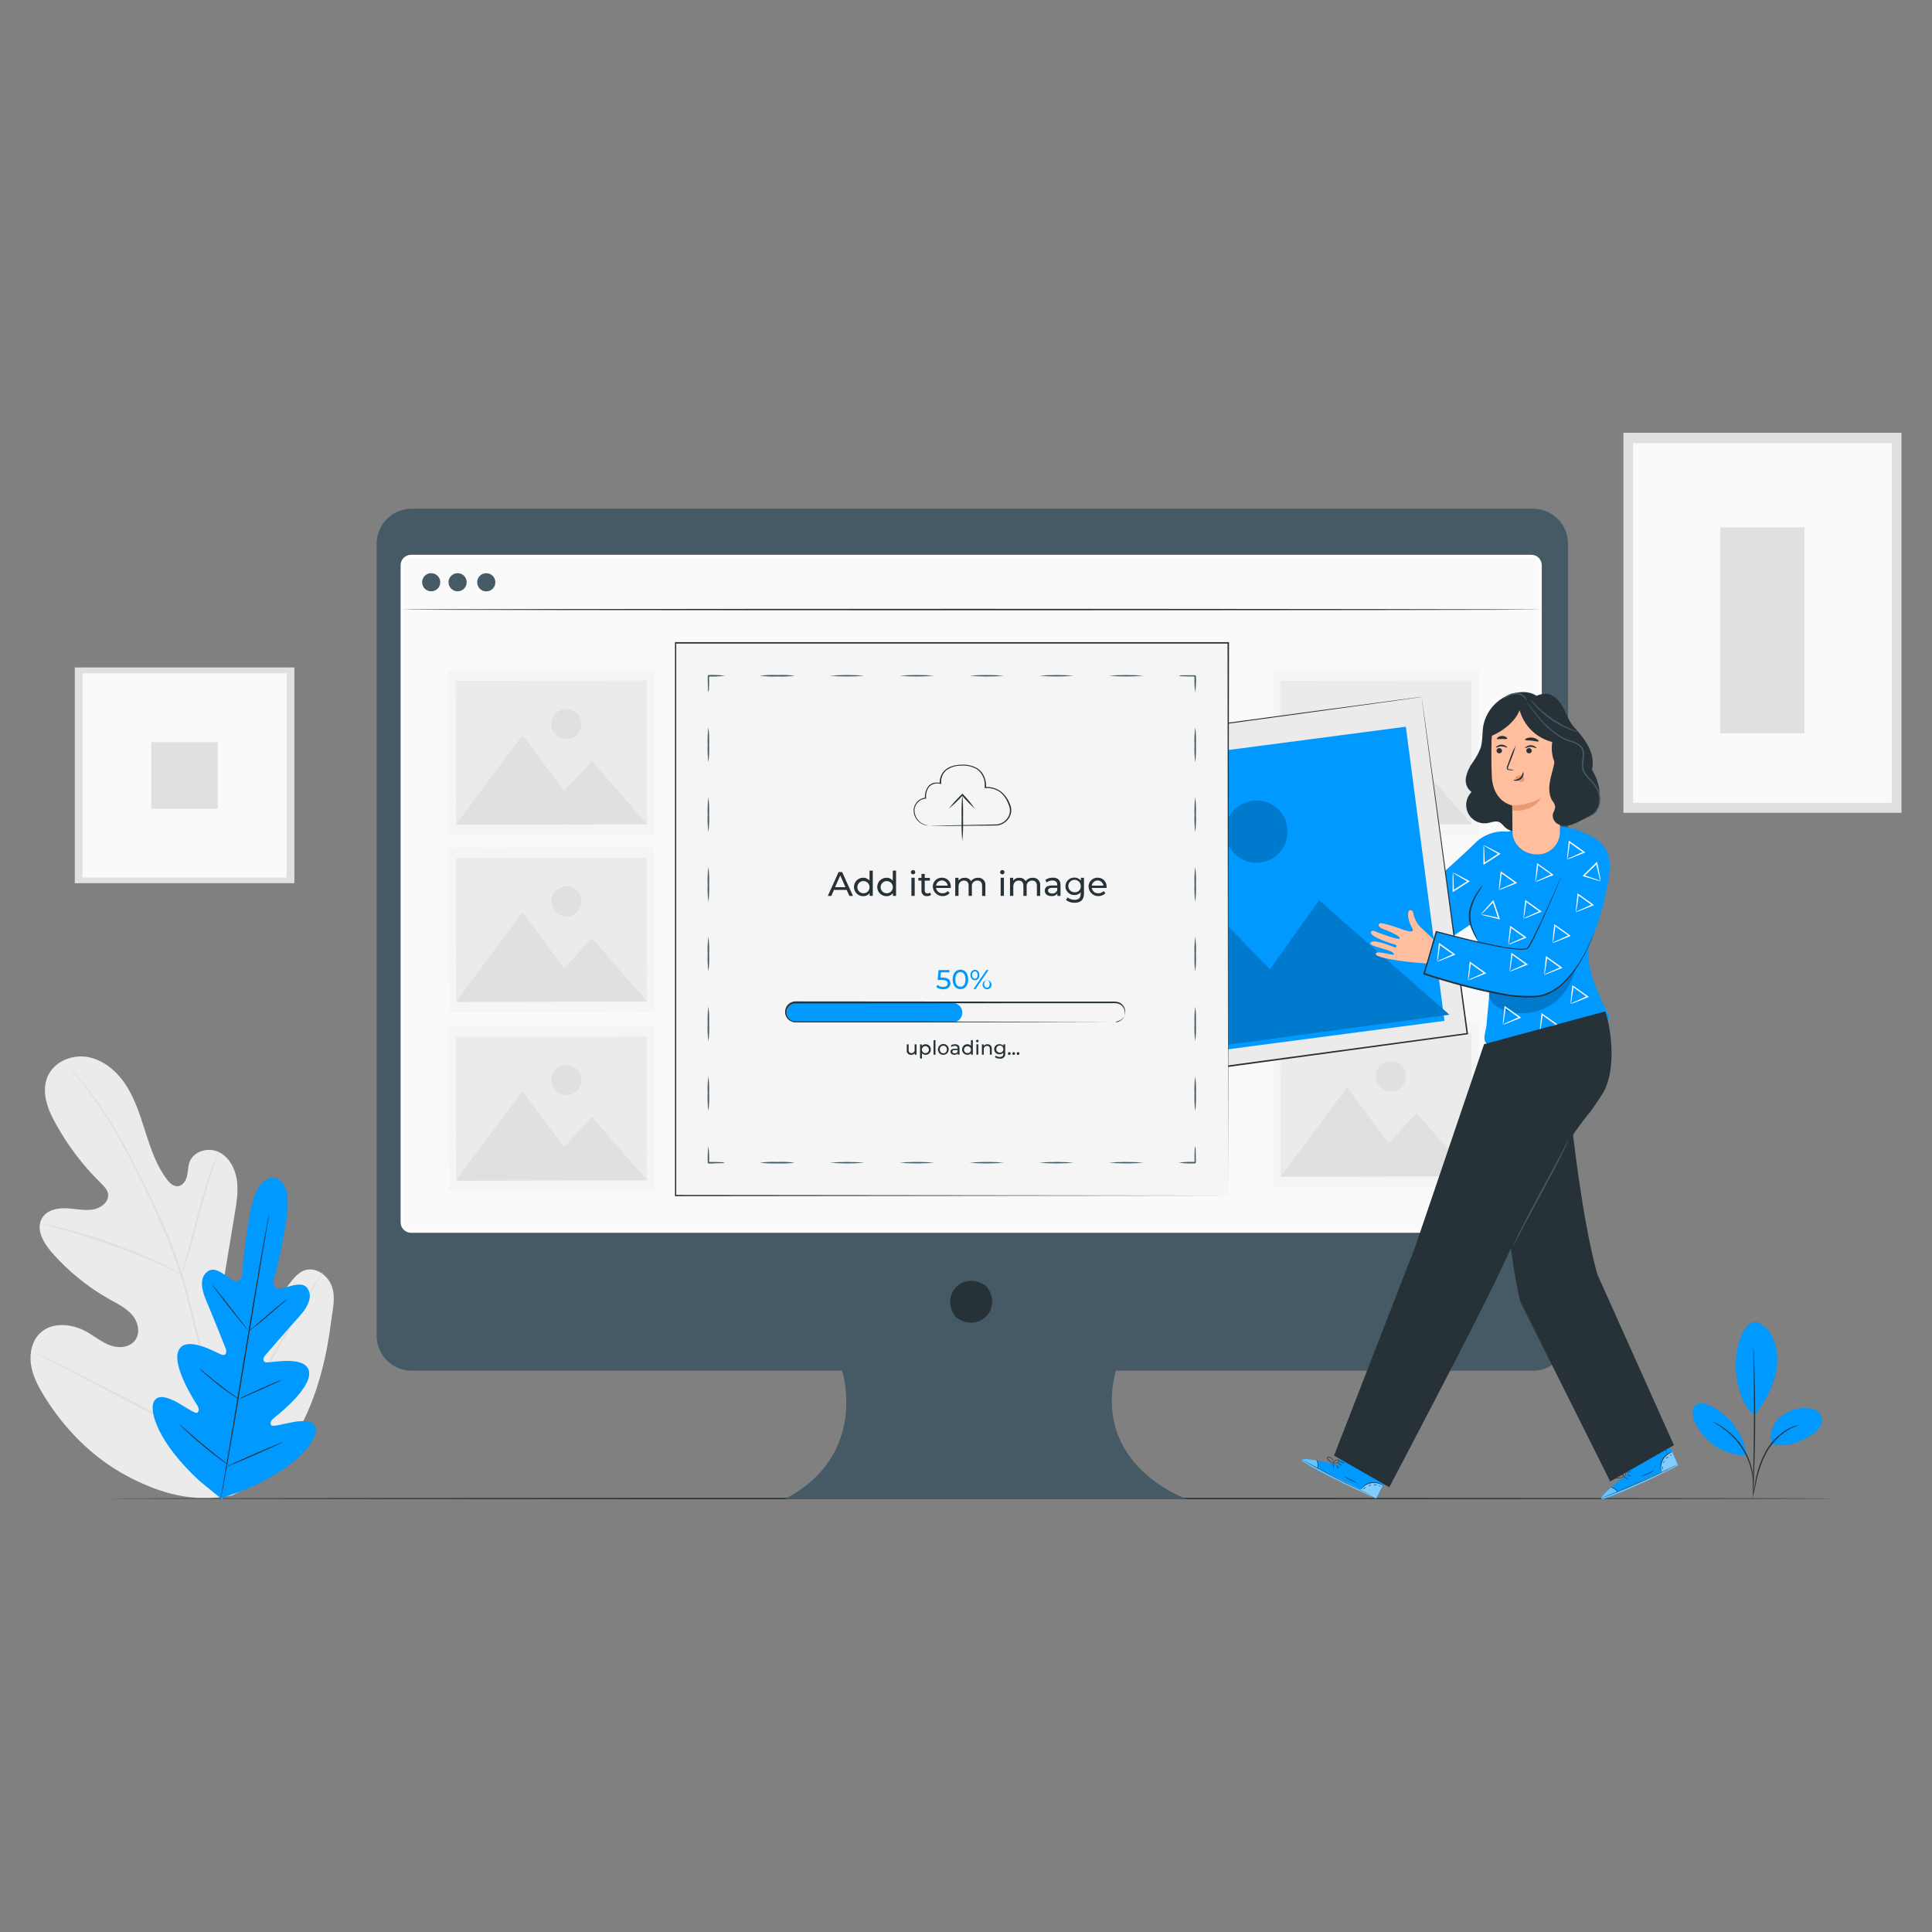 <?xml version="1.0" encoding="UTF-8"?>
<svg id="Layer_2" data-name="Layer 2" xmlns="http://www.w3.org/2000/svg" viewBox="0 0 1000 1000">
  <rect x="0" y="0" width="1000" height="1000" fill="#808080" stroke="none"/>
  <defs>
    <style>
      .cls-1 {
        fill: #000;
      }

      .cls-1, .cls-2, .cls-3, .cls-4, .cls-5, .cls-6, .cls-7, .cls-8, .cls-9, .cls-10, .cls-11 {
        stroke-width: 0px;
      }

      .cls-2 {
        fill: #e0e0e0;
      }

      .cls-12 {
        opacity: .5;
      }

      .cls-13 {
        opacity: .2;
      }

      .cls-3 {
        fill: #eb996e;
      }

      .cls-4 {
        fill: #455a64;
      }

      .cls-5 {
        fill: #f5f5f5;
      }

      .cls-6 {
        fill: #09f;
      }

      .cls-7 {
        fill: #ffbe9d;
      }

      .cls-8 {
        fill: #ebebeb;
      }

      .cls-9 {
        fill: #263238;
      }

      .cls-10 {
        fill: #fafafa;
      }

      .cls-11 {
        fill: #fff;
      }

      .cls-14 {
        opacity: .4;
      }
    </style>
  </defs>
  <g id="freepik--background-complete--inject-85">
    <rect class="cls-2" x="840.27" y="224" width="143.93" height="196.7"/>
    <rect class="cls-10" x="845.28" y="229.38" width="133.85" height="186.16"/>
    <rect class="cls-2" x="890.37" y="272.96" width="43.66" height="106.64"/>
    <path class="cls-8" d="M120.02,774.08c33.8-16.41,46.98-54.75,51.41-90.37.75-5.95,2.38-12.09.4-17.73-1.98-5.64-8-10.23-13.7-8.61-4.72,1.36-7.44,6.17-10.57,10.04-4.19,5.11-9.73,8.94-15.99,11.05-4.07,1.35-8.94,1.81-12.32-.83-4.66-3.63-4.13-10.79-3.17-16.67,1.83-10.94,3.64-21.89,5.45-32.86.98-5.88,1.95-11.89,1-17.76-.95-5.87-4.16-11.72-9.51-14.17-5.35-2.45-12.78-.33-14.89,5.24-.88,2.32-.77,4.89-1.33,7.3-.56,2.41-2.11,4.93-4.55,5.25s-4.55-1.72-6.02-3.73c-5.14-6.91-8.03-15.22-10.67-23.44-2.64-8.22-5.15-16.63-9.63-23.98-4.48-7.36-11.29-13.64-19.64-15.53-8.35-1.89-18.16,1.89-21.62,9.88-3.46,7.99,0,17.21,4.3,24.7,6.2,11.21,14,21.46,23.15,30.42,1.65,1.62,3.43,3.36,3.79,5.65.66,4.13-3.69,7.43-7.76,8.1-4.62.76-9.31-.44-13.99-.63-4.68-.19-10.04,1.03-12.39,5.09-3.37,5.64.66,12.74,4.95,17.66,8.6,9.85,18.83,18.15,30.25,24.53,4.07,2.27,8.41,4.39,11.48,7.99,3.07,3.6,4.3,9.22,1.51,13.02-2.8,3.8-8.39,4.3-12.8,2.71-4.4-1.59-8.08-4.66-12.14-6.99-7.6-4.3-18.13-5.44-24.39.72-4.13,4.06-5.45,10.41-4.6,16.17.85,5.75,3.6,11.02,6.61,15.97,10.54,17.21,25.19,32.15,42.92,41.6s34.83,14.01,54.51,10.17"/>
    <path class="cls-2" d="M115.23,775.96c.96-14.24,1.59-6.86-.82-25.56-2.81-20.25-6.78-40.31-11.91-60.1l-3.92-15.61c-1.25-5.03-2.6-10.18-4.12-15.08-3.03-9.38-6.58-18.58-10.63-27.56-3.8-8.61-7.72-16.63-11.48-24.1-3.76-7.47-7.36-14.33-10.89-20.48-5.58-9.72-11.92-18.99-18.96-27.71-2.48-3.1-4.49-5.42-5.87-6.99l-1.59-1.76c-.17-.21-.36-.4-.56-.57.14.23.29.45.47.65l1.43,1.84c1.32,1.61,3.27,3.99,5.74,7.1,6.9,8.8,13.13,18.11,18.65,27.84,3.51,6.15,7.07,13.05,10.77,20.53,3.7,7.47,7.57,15.52,11.33,24.1,4.01,8.96,7.52,18.13,10.51,27.47,1.56,4.86,2.87,9.88,4.13,15.02s2.6,10.33,3.92,15.59c5.11,19.75,9.1,39.76,11.96,59.96,2.45,18.65,1.91,11.19,1.05,25.39"/>
    <path class="cls-2" d="M94.13,659.52c.41-.77.73-1.58.98-2.41.56-1.58,1.31-3.89,2.19-6.76,1.76-5.74,3.93-13.71,6.28-22.53,2.35-8.82,4.63-16.77,6.47-22.45.92-2.87,1.69-5.15,2.24-6.73.33-.8.58-1.64.73-2.5-.47.74-.85,1.53-1.13,2.35-.67,1.53-1.55,3.79-2.55,6.61-2.05,5.64-4.45,13.58-6.81,22.42l-5.97,22.61c-.75,2.71-1.43,5.01-1.86,6.84-.28.82-.47,1.67-.56,2.54Z"/>
    <path class="cls-2" d="M20.72,633.35c.96.37,1.95.66,2.95.85,1.91.47,4.69,1.16,8.09,2.11,6.81,1.85,16.12,4.73,26.26,8.38,10.14,3.64,19.18,7.34,25.63,10.21,3.24,1.43,5.84,2.61,7.63,3.44.91.49,1.88.89,2.87,1.19-.84-.6-1.73-1.13-2.65-1.58-1.74-.95-4.3-2.27-7.5-3.77-6.38-3.06-15.41-6.89-25.58-10.54-8.67-3.15-17.5-5.85-26.45-8.09-3.43-.86-6.24-1.43-8.19-1.78-1.01-.24-2.04-.38-3.07-.42Z"/>
    <path class="cls-2" d="M113.7,748.86s.27-.27.67-.85,1.03-1.52,1.72-2.52c1.43-2.21,3.57-5.47,6.08-9.51,5.03-8.08,11.63-19.47,18.73-32.13,7.1-12.67,13.6-24.11,18.46-32.29l5.74-9.67,1.56-2.65c.34-.6.52-.93.47-.96-.25.25-.48.54-.66.85-.47.69-1.03,1.52-1.74,2.52-1.43,2.21-3.56,5.45-6.07,9.5-5.03,8.09-11.63,19.48-18.75,32.16-7.11,12.68-13.58,24.1-18.45,32.27l-5.74,9.67-1.56,2.65c-.2.3-.37.62-.49.96Z"/>
    <path class="cls-2" d="M18.32,700.45c.28.23.6.43.93.57l2.75,1.43,10.21,5.21c8.61,4.39,20.46,10.6,33.54,17.47,13.08,6.87,24.97,13,33.69,17.21,4.3,2.11,7.9,3.77,10.37,4.88l2.87,1.26c.32.16.67.29,1.02.37,0,0-.3-.23-.93-.57l-2.75-1.43-10.21-5.19c-8.61-4.4-20.46-10.61-33.54-17.49-13.08-6.87-24.99-12.92-33.71-17.23-4.3-2.11-7.89-3.79-10.37-4.89l-2.87-1.25c-.32-.16-.65-.28-1-.36Z"/>
    <rect class="cls-2" x="38.71" y="345.47" width="113.66" height="111.67"/>
    <rect class="cls-10" x="42.67" y="348.52" width="105.69" height="105.69"/>
    <rect class="cls-2" x="78.27" y="384.14" width="34.48" height="34.48"/>
  </g>
  <g id="freepik--Floor--inject-85">
    <path class="cls-9" d="M950.35,775.63c0,.2-200.18.37-447.04.37s-447.07-.2-447.07-.37,200.13-.37,447.07-.37,447.04.16,447.04.37Z"/>
  </g>
  <g id="freepik--Device--inject-85">
    <path class="cls-4" d="M793.49,263.3H213.09c-10.01,0-18.12,8.11-18.12,18.12h0v409.93c0,10.01,8.11,18.12,18.12,18.12h222.78s14.17,43.82-29.75,66.49h208.28s-49.59-17-36.84-66.49h215.93c10.01,0,18.12-8.11,18.12-18.12h0v-409.93c0-10.01-8.11-18.12-18.12-18.12h0Z"/>
    <path class="cls-9" d="M511.04,666.37c7.9,11.27-4.46,23.64-15.78,15.78-.38-.26-.7-.59-.96-.96-7.88-11.29,4.46-23.63,15.78-15.78.37.27.7.59.96.96Z"/>
    <rect class="cls-10" x="208.07" y="287.88" width="589.22" height="349.5" rx="4.69" ry="4.69"/>
    <path class="cls-11" d="M792.6,638.09H212.78c-2.99,0-5.41-2.42-5.42-5.41v-340.12c0-2.99,2.43-5.41,5.42-5.41h579.83c2.99,0,5.41,2.42,5.41,5.41h0v340.12c0,2.99-2.42,5.41-5.41,5.41h0ZM212.78,288.59c-2.2,0-3.98,1.78-3.99,3.97v340.12c0,2.2,1.79,3.97,3.99,3.97h579.83c2.19,0,3.97-1.78,3.97-3.97h0v-340.12c0-2.19-1.78-3.97-3.97-3.97H212.78Z"/>
    <path class="cls-4" d="M256.4,301.37c.02,2.6-2.08,4.72-4.68,4.73-2.6.02-4.72-2.08-4.73-4.68-.02-2.6,2.08-4.72,4.68-4.73,0,0,.02,0,.03,0,2.59,0,4.69,2.09,4.7,4.68Z"/>
    <path class="cls-4" d="M227.88,301.37c0,2.6-2.11,4.7-4.7,4.7s-4.7-2.11-4.7-4.7,2.11-4.7,4.7-4.7h0c2.6,0,4.7,2.11,4.7,4.7Z"/>
    <path class="cls-4" d="M241.56,301.37c0,2.6-2.11,4.7-4.7,4.7s-4.7-2.11-4.7-4.7,2.11-4.7,4.7-4.7h0c2.6,0,4.7,2.11,4.7,4.7Z"/>
    <path class="cls-9" d="M797.72,315.5c0,.2-132.11.37-295.02.37s-295.05-.17-295.05-.37,132.07-.37,295.05-.37,295.02.22,295.02.37Z"/>
    <rect class="cls-5" x="659.03" y="346.93" width="106.45" height="85.11" transform="translate(-.75 1.37) rotate(-.11)"/>
    <rect class="cls-8" x="662.7" y="352.3" width="98.98" height="74.39" transform="translate(-.75 1.37) rotate(-.11)"/>
    <polygon class="cls-2" points="662.76 426.83 697.24 380.53 718.72 409.43 733.2 393.92 761.73 426.66 662.76 426.83"/>
    <path class="cls-2" d="M727.74,374.82c-.02,4.31-3.52,7.79-7.83,7.77-4.31-.02-7.79-3.52-7.77-7.83.02-4.28,3.48-7.75,7.76-7.77,4.31-.02,7.82,3.45,7.85,7.76,0,.02,0,.05,0,.07Z"/>
    <rect class="cls-5" x="659.05" y="529.15" width="106.45" height="85.11" transform="translate(-1.1 1.37) rotate(-.11)"/>
    <rect class="cls-8" x="662.72" y="534.51" width="98.98" height="74.39" transform="translate(-1.1 1.37) rotate(-.11)"/>
    <polygon class="cls-2" points="662.76 609.05 697.24 562.74 718.72 591.63 733.2 576.14 761.73 608.86 662.76 609.05"/>
    <path class="cls-2" d="M727.74,557.02c.02,4.31-3.47,7.82-7.77,7.83-4.31.02-7.82-3.47-7.83-7.77-.02-4.31,3.47-7.82,7.77-7.83,0,0,.02,0,.03,0,4.3,0,7.8,3.47,7.8,7.77h0Z"/>
    <rect class="cls-5" x="232.26" y="346.96" width="106.45" height="85.11" transform="translate(-.75 .55) rotate(-.11)"/>
    <rect class="cls-8" x="235.93" y="352.33" width="98.98" height="74.39" transform="translate(-.75 .55) rotate(-.11)"/>
    <polygon class="cls-2" points="235.97 426.83 270.45 380.53 291.93 409.43 306.42 393.92 334.95 426.66 235.97 426.83"/>
    <path class="cls-2" d="M300.95,374.82c-.02,4.3-3.53,7.77-7.83,7.75-4.3-.02-7.77-3.53-7.75-7.83.02-4.28,3.5-7.74,7.77-7.75,4.3,0,7.8,3.47,7.8,7.77,0,.02,0,.04,0,.06Z"/>
    <rect class="cls-5" x="232.28" y="438.69" width="106.45" height="85.11" transform="translate(-.92 .55) rotate(-.11)"/>
    <rect class="cls-8" x="235.95" y="444.05" width="98.98" height="74.39" transform="translate(-.92 .55) rotate(-.11)"/>
    <polygon class="cls-2" points="235.97 518.56 270.45 472.24 291.93 501.15 306.42 485.66 334.95 518.38 235.97 518.56"/>
    <path class="cls-2" d="M300.95,466.53c.02,4.3-3.44,7.81-7.75,7.83-4.3.02-7.81-3.44-7.83-7.75-.02-4.3,3.44-7.81,7.75-7.83,0,0,.02,0,.03,0,4.29,0,7.78,3.46,7.8,7.75Z"/>
    <rect class="cls-5" x="232.28" y="531.23" width="106.45" height="85.11" transform="translate(-1.1 .55) rotate(-.11)"/>
    <rect class="cls-8" x="235.95" y="536.59" width="98.98" height="74.39" transform="translate(-1.1 .55) rotate(-.11)"/>
    <polygon class="cls-2" points="235.97 611.1 270.45 564.79 291.93 593.68 306.42 578.19 334.95 610.92 235.97 611.1"/>
    <path class="cls-2" d="M300.95,559.07c0,4.3-3.47,7.8-7.77,7.8-4.3,0-7.8-3.47-7.8-7.77s3.47-7.8,7.77-7.8c4.3,0,7.79,3.48,7.8,7.77Z"/>
  </g>
  <g id="freepik--Character--inject-85">
    <path class="cls-6" d="M781.36,430.57c-6.82-1.02-13.71,1.36-18.43,6.38-7.5,7.53-38.73,35.03-38.73,35.03l-45.3-9.07-6.34,20.25s53.5,16.64,57.38,15.21,32.99-21.07,32.99-21.07l18.43-46.73Z"/>
    <rect class="cls-8" x="528.54" y="374.83" width="220.09" height="175.95" transform="translate(-56.45 90.1) rotate(-7.73)"/>
    <path class="cls-9" d="M735.8,360.76l-1.05.16-3.04.44-11.82,1.65-44.61,6.15-157.5,21.52.33-.43c7.06,51.9,15.16,111.38,23.73,174.33h0l-.47-.36,218.03-29.55-.3.4-16.97-126.49c-2.02-15.23-3.61-27.18-4.7-35.33-.53-4.07-.95-7.17-1.22-9.32s-.4-3.21-.4-3.21c0,0,.17,1.05.46,3.13.29,2.08.73,5.21,1.31,9.24,1.12,8.13,2.77,20.08,4.88,35.23,4.17,30.48,10.17,74.09,17.39,126.7v.36h-.36l-218.03,29.69h-.43v-.43h0c-8.53-62.96-16.6-122.44-23.64-174.34v-.37h.37l157.79-21.23,44.55-5.95,11.76-1.55,3.01-.39.95-.04Z"/>
    <rect class="cls-6" x="534.21" y="388.78" width="204.32" height="153.57" transform="translate(-55.2 86.81) rotate(-7.48)"/>
    <polygon class="cls-6" points="547.43 552.73 605.38 448.39 657.29 501.69 682.74 465.96 750.19 525.19 547.43 552.73"/>
    <path class="cls-6" d="M666.29,428.29c1.2,8.82-4.98,16.93-13.8,18.13-8.82,1.2-16.93-4.98-18.13-13.8-1.2-8.82,4.98-16.93,13.8-18.13,0,0,0,0,.01,0,8.81-1.19,16.92,4.99,18.12,13.8Z"/>
    <g class="cls-13">
      <polygon class="cls-1" points="547.43 552.73 605.38 448.39 657.29 501.69 682.74 465.96 750.19 525.19 547.43 552.73"/>
    </g>
    <g class="cls-13">
      <path class="cls-1" d="M666.29,428.29c1.2,8.82-4.98,16.93-13.8,18.13-8.82,1.2-16.93-4.98-18.13-13.8-1.2-8.82,4.98-16.93,13.8-18.13,0,0,0,0,.01,0,8.81-1.19,16.92,4.99,18.12,13.8Z"/>
    </g>
    <path class="cls-6" d="M832.84,453.18c2.07-14.19-4.52-18.65-14.86-22.95-12.91-5.35-37.52-2.68-45.9,4.81l-9.47,28.06c-3.97,4.63-3.34,11.71-1.05,17.37,2.3,5.67,6,10.74,7.7,16.6,3.31,11.35.99,21.37.2,33.15-.17,2.73-2.27,7.75-.26,9.58,2.01,1.84,4.63,1.75,7.17,1.65,19.79-.81,39.2-5.72,56.99-14.42-6.76-13.63-14.2-29.41-9.85-39.85,4.49-10.91,7.62-22.33,9.32-34Z"/>
    <path class="cls-6" d="M743.5,482.2l-6.4,21.77s33.41,12.15,51.5,11.93c16.96-.22,21.8-2.14,27.77-15.78,5.97-13.64,12.74-29.42,14.16-38.47,1.01-3,1.73-6.1,2.15-9.24,2.48-18.58-20.08-23.47-23.42-5.02l-2.7,9.88s-6.15,13.91-6.44,14.69c-2.73,7.17-7.44,18.78-10.86,20.08s-45.76-9.85-45.76-9.85Z"/>
    <path class="cls-9" d="M825.08,483.17c-.04.18-.1.35-.17.52l-.59,1.43c-.52,1.31-1.32,3.21-2.48,5.62-1.38,2.97-2.94,5.84-4.69,8.61-2.29,3.68-5.03,7.05-8.16,10.04-.91.84-1.87,1.63-2.87,2.37-1.06.74-2.15,1.43-3.28,2.07l-1.82.83-.93.4-.99.27-2.01.56-2.11.26c-6.02.33-12.06-.09-17.97-1.28-13.57-2.56-26.95-6.06-40.04-10.47l-.33-.11.1-.34.8-2.75,5.58-19.02.1-.34.34.09c12.22,3.27,23.78,6.13,34.3,8.05,2.64.46,5.21.86,7.7,1.06,1.22.12,2.44.12,3.66,0,.28-.03.55-.1.82-.2.24-.09.45-.25.59-.46.35-.45.67-.93.95-1.43,2.35-4.06,4.16-8.06,5.87-11.65,3.36-7.17,5.92-13.04,7.72-17.04.87-1.97,1.56-3.51,2.05-4.59.22-.5.4-.89.53-1.19s.2-.4.22-.39,0,.14-.14.42-.29.7-.49,1.2l-1.91,4.53c-1.71,4.05-4.22,9.9-7.52,17.14-1.68,3.61-3.44,7.6-5.74,11.73-.3.53-.63,1.05-1,1.53-.21.28-.49.5-.82.63-.3.12-.62.19-.95.23-1.26.14-2.53.14-3.79,0-2.54-.19-5.12-.59-7.76-1.03-10.57-1.88-22.13-4.7-34.43-7.96l.44-.26-5.57,19.03-.8,2.75-.24-.46c13.05,4.4,26.38,7.91,39.91,10.5,5.85,1.19,11.84,1.64,17.8,1.33l2.05-.23,1.95-.53.96-.26.92-.4,1.78-.79c1.11-.61,2.18-1.28,3.21-2.01,1-.71,1.96-1.48,2.87-2.3,3.12-2.94,5.86-6.25,8.15-9.87,1.76-2.71,3.36-5.53,4.79-8.43,1.2-2.38,2.04-4.3,2.61-5.57l.65-1.43c.05-.15.11-.29.19-.42Z"/>
    <path class="cls-9" d="M767.63,457.8c-.69,1.37-1.46,2.69-2.32,3.96-1.99,3.06-3.39,6.46-4.1,10.04-.45,3.62.16,7.29,1.76,10.57.68,1.37,1.29,2.78,1.81,4.22-.28-.31-.51-.66-.69-1.03-.58-.96-1.11-1.95-1.59-2.97-.75-1.5-1.33-3.08-1.75-4.7-.52-2.02-.62-4.13-.29-6.2.73-3.68,2.23-7.16,4.4-10.21.81-1.31,1.73-2.54,2.77-3.67Z"/>
    <g class="cls-13">
      <path class="cls-1" d="M770.58,513.3c-.06,2.52.99,4.93,2.87,6.61,1.87,1.65,4.1,2.84,6.51,3.46,7.61,2.15,15.76,1.04,22.52-3.06,6.66-4.06,11.19-11.48,13.02-19.01,0,0-4.2,5.29-6.97,8.05-3.46,3.49-8.02,5.66-12.91,6.15-8.42,1.19-16.94-.52-25.26-2.22"/>
    </g>
    <path class="cls-10" d="M767.99,437.43c.8.32,1.58.69,2.32,1.12l5.87,3.07.53.29-.52.33c-1.26.82-2.63,1.72-4.06,2.64-1.43.92-2.58,1.66-3.77,2.41l-.55.36v-7.52c-.05-.9,0-1.81.17-2.7.18.89.27,1.79.27,2.7.09,1.69.17,4.07.26,6.87l-.56-.29,3.77-2.45c1.43-.93,2.87-1.81,4.1-2.63v.6c-4.69-2.61-7.98-4.62-7.85-4.81Z"/>
    <path class="cls-10" d="M752.04,451.62c.8.33,1.57.7,2.32,1.12l5.87,3.08.52.27-.5.33-4.06,2.65-3.77,2.41-.55.34v-7.5c-.05-.91.01-1.82.17-2.71.18.89.27,1.79.26,2.7.1,1.69.19,4.09.27,6.87l-.56-.29,3.77-2.45,4.1-2.63v.62c-4.69-2.61-7.98-4.6-7.85-4.82Z"/>
    <path class="cls-10" d="M794.71,456.48c-.01-.86.05-1.73.17-2.58.19-1.85.42-4.07.67-6.58v-.59l.5.36,3.96,2.78,3.64,2.6.53.39-.59.24c-2.58,1.06-4.81,1.95-6.38,2.55-.82.38-1.68.66-2.57.83.75-.5,1.55-.92,2.4-1.25,1.53-.72,3.72-1.69,6.28-2.87v.63l-3.69-2.6c-1.43-.99-2.71-1.95-3.96-2.87l.56-.24c-.67,5.45-1.32,9.24-1.53,9.19Z"/>
    <path class="cls-10" d="M766.54,473.25c.5-.7,1.04-1.37,1.64-1.99l4.38-4.98.4-.43.2.57c.5,1.43,1.05,2.95,1.61,4.56l1.43,4.3.2.62-.62-.16c-2.71-.63-5.03-1.2-6.67-1.64-.89-.17-1.76-.43-2.58-.8.9.03,1.79.16,2.67.37,1.68.32,4.02.79,6.74,1.43l-.4.47c-.47-1.33-.98-2.75-1.43-4.3s-1.09-3.16-1.58-4.6l.59.13c-3.7,3.89-6.41,6.6-6.57,6.44Z"/>
    <path class="cls-10" d="M788.56,475.5c0-.86.06-1.73.17-2.58.19-1.86.42-4.09.67-6.58v-.59l.5.34,3.97,2.78,3.63,2.61.53.37-.59.24c-2.57,1.06-4.79,1.95-6.38,2.55-.82.38-1.68.66-2.57.85.75-.51,1.55-.93,2.4-1.25,1.53-.72,3.73-1.69,6.28-2.8v.62l-3.69-2.6-3.94-2.87.56-.24c-.69,5.34-1.36,9.17-1.55,9.14Z"/>
    <path class="cls-10" d="M780.73,488.91c0-.86.06-1.73.17-2.58.2-1.85.43-4.07.67-6.58v-.59l.49.36,3.97,2.77,3.64,2.61.53.39-.59.24c-2.58,1.06-4.81,1.94-6.4,2.54-.82.39-1.68.67-2.57.85.75-.5,1.55-.92,2.4-1.25,1.55-.72,3.73-1.69,6.28-2.8v.62l-3.67-2.58-3.96-2.87.56-.24c-.69,5.39-1.31,9.12-1.53,9.12Z"/>
    <path class="cls-10" d="M796.99,534.1c-.01-.86.04-1.73.16-2.58.2-1.86.43-4.07.69-6.58v-.59l.5.34,3.96,2.78,3.66,2.61.53.37-.59.24c-2.58,1.06-4.81,1.95-6.38,2.55-.82.37-1.68.66-2.57.85.75-.51,1.55-.93,2.4-1.25,1.53-.72,3.72-1.69,6.28-2.8v.62l-3.69-2.58-3.96-2.87.56-.23c-.7,5.36-1.33,9.15-1.55,9.11Z"/>
    <path class="cls-10" d="M811.12,444.86c0-.86.06-1.73.17-2.58.19-1.86.42-4.09.67-6.58v-.59l.5.34,3.96,2.78,3.64,2.61.53.37-.59.24c-2.57,1.06-4.79,1.95-6.38,2.55-.82.37-1.68.66-2.57.85.74-.51,1.55-.93,2.4-1.25,1.53-.72,3.73-1.69,6.28-2.87v.63l-3.74-2.54-3.94-2.87.56-.24c-.63,5.38-1.26,9.17-1.49,9.14Z"/>
    <path class="cls-10" d="M775.83,460.68c-.01-.86.05-1.73.17-2.58.19-1.86.42-4.09.67-6.6v-.59l.5.36,3.96,2.78,3.64,2.61.53.37-.59.24c-2.58,1.06-4.81,1.95-6.38,2.55-.82.37-1.68.66-2.57.85.74-.52,1.55-.94,2.4-1.26,1.53-.72,3.72-1.68,6.28-2.8v.63l-3.69-2.6-3.96-2.87.56-.24c-.63,5.38-1.28,9.17-1.53,9.14Z"/>
    <path class="cls-10" d="M777.87,530.37c0-.86.06-1.73.17-2.58.19-1.85.42-4.07.67-6.58v-.59l.5.36,3.97,2.78,3.63,2.6.53.39-.59.24c-2.57,1.06-4.79,1.94-6.38,2.54-.82.39-1.68.68-2.57.85.75-.5,1.55-.92,2.4-1.25,1.53-.72,3.73-1.69,6.28-2.8v.62l-3.69-2.58-3.94-2.87.56-.24c-.72,5.38-1.32,9.17-1.55,9.12Z"/>
    <path class="cls-10" d="M815.64,472.11c0-.86.06-1.73.17-2.58.19-1.86.42-4.09.67-6.58v-.6l.49.36,3.97,2.78,3.64,2.61.52.37-.57.24c-2.58,1.06-4.81,1.95-6.4,2.55-.82.38-1.68.66-2.57.85.74-.52,1.55-.94,2.4-1.26,1.55-.7,3.73-1.68,6.28-2.8v.63l-3.67-2.6-3.96-2.87.56-.24c-.67,5.38-1.31,9.17-1.53,9.14Z"/>
    <path class="cls-10" d="M799.29,504.59c-.01-.86.05-1.73.17-2.58.19-1.86.42-4.09.67-6.58v-.59l.5.34,3.96,2.78,3.64,2.61.53.37-.59.24c-2.58,1.06-4.81,1.95-6.38,2.55-.82.37-1.68.66-2.57.85.75-.5,1.55-.92,2.4-1.25,1.53-.72,3.72-1.69,6.28-2.8v.62l-3.69-2.58-3.96-2.87.56-.24c-.6,5.38-1.32,9.22-1.53,9.12Z"/>
    <path class="cls-10" d="M812.94,519.64c-.01-.87.04-1.74.16-2.6.2-1.85.43-4.07.69-6.58v-.59l.5.36,3.96,2.78c1.28.9,2.5,1.79,3.64,2.6l.53.39-.59.24c-2.58,1.06-4.81,1.95-6.38,2.55-.82.37-1.68.66-2.57.85.74-.52,1.55-.95,2.4-1.26,1.53-.72,3.72-1.69,6.28-2.87v.63l-3.69-2.6-3.96-2.87.56-.24c-.69,5.45-1.35,9.24-1.53,9.21Z"/>
    <path class="cls-10" d="M803.59,488.08c0-.86.06-1.73.17-2.58.19-1.86.42-4.09.67-6.58v-.59l.5.34,3.96,2.78,3.64,2.61.53.37-.59.24c-2.57,1.06-4.79,1.95-6.38,2.55-.82.37-1.68.66-2.57.85.74-.51,1.55-.93,2.4-1.25,1.53-.72,3.73-1.69,6.28-2.87v.62l-3.69-2.6-3.94-2.87.56-.24c-.62,5.47-1.32,9.24-1.55,9.21Z"/>
    <path class="cls-10" d="M759.84,507.42c-.01-.86.05-1.73.17-2.58.19-1.86.42-4.07.67-6.58v-.59l.5.34,3.96,2.78,3.64,2.61.53.37-.59.24c-2.58,1.06-4.81,1.95-6.38,2.55-.82.37-1.68.66-2.57.85.75-.5,1.55-.92,2.4-1.25,1.53-.72,3.72-1.69,6.28-2.8v.62l-3.69-2.58-3.96-2.87.56-.23c-.67,5.36-1.32,9.15-1.53,9.11Z"/>
    <path class="cls-10" d="M781.4,502.87c0-.86.06-1.73.17-2.58.2-1.85.43-4.07.67-6.58v-.59l.5.36,3.96,2.78,3.64,2.6.53.39-.59.24c-2.58,1.06-4.81,1.94-6.4,2.54-.82.39-1.68.67-2.57.85.75-.5,1.55-.92,2.4-1.25,1.55-.72,3.73-1.69,6.3-2.87l-.07.62-3.67-2.58-3.96-2.87.56-.24c-.62,5.45-1.31,9.24-1.48,9.19Z"/>
    <path class="cls-10" d="M743.88,497.73c0-.86.06-1.73.17-2.58.19-1.85.42-4.07.67-6.58v-.59l.5.36,3.96,2.77,3.64,2.61.53.39-.59.24c-2.57,1.06-4.79,1.94-6.38,2.54-.82.38-1.68.67-2.57.85.75-.5,1.55-.92,2.4-1.25,1.53-.72,3.73-1.69,6.28-2.8v.62l-3.69-2.58-3.94-2.87.56-.24c-.69,5.38-1.32,9.17-1.55,9.12Z"/>
    <path class="cls-10" d="M828.46,456.11c-.85-.14-1.68-.36-2.5-.65l-6.35-1.88-.56-.17.43-.42,3.47-3.39,3.23-3.1.47-.44.13.62c.57,2.74,1.03,5.08,1.33,6.76.22.87.33,1.77.34,2.67-.35-.83-.61-1.7-.77-2.58-.43-1.64-.98-3.97-1.59-6.68l.6.17c-1.02.98-2.09,2.04-3.23,3.14l-3.51,3.36-.13-.59c5.12,1.65,8.72,3,8.64,3.18Z"/>
    <path class="cls-6" d="M692.19,758.24l6.3-12.18,22.95,11.65-9.02,17.92-1.43-.63c-6.5-2.87-32.82-15.02-36.39-18.45-4.07-3.83,17.6,1.69,17.6,1.69Z"/>
    <g class="cls-12">
      <path class="cls-11" d="M704.11,771.22c1.31-1.76,3.24-2.97,5.39-3.4,2.13-.43,4.33-.05,6.2,1.06l-3.24,6.4-8.35-4.06Z"/>
    </g>
    <g class="cls-14">
      <path class="cls-11" d="M681.43,755.89s-7.82-1.51-7.53,0c.29,1.51,26.41,14.85,38.46,19.69l.22-.53-30.61-15.23s.77-3.2-.53-3.93Z"/>
    </g>
    <path class="cls-9" d="M712.95,775.27l-.42-.16-1.16-.52-4.3-1.94c-3.57-1.65-8.49-4.02-13.86-6.73-5.36-2.71-10.17-5.31-13.63-7.17l-4.07-2.28-1.09-.65c-.26-.14-.39-.23-.37-.24l.4.19,1.12.6,4.16,2.21c3.49,1.85,8.31,4.39,13.67,7.17,5.36,2.78,10.26,5.11,13.81,6.83l4.2,2.02,1.15.56c.13.02.26.05.39.1Z"/>
    <path class="cls-9" d="M681.79,760.22c.16-.78.24-1.58.23-2.38-.12-.79-.33-1.56-.62-2.31.59.62.91,1.43.92,2.28.12.84-.07,1.7-.53,2.41Z"/>
    <path class="cls-9" d="M690.28,760.22c-.09,0-.22-.55-.27-1.25-.1-.41-.1-.85,0-1.26.09,0,.22.55.27,1.23.1.42.1.86,0,1.28Z"/>
    <path class="cls-9" d="M692.64,760.19c-.09,0-.32-.4-.53-.96s-.33-1.02-.24-1.05.32.39.53.95c.17.33.26.69.24,1.06Z"/>
    <path class="cls-9" d="M694.9,758.59c0,.09-.6-.11-1.28-.44-.42-.16-.81-.41-1.13-.73,0-.09.62.11,1.28.44s1.18.73,1.13.73Z"/>
    <path class="cls-9" d="M696.08,757.29c-.53.07-1.07-.03-1.53-.29-.51-.15-.95-.46-1.28-.87.5.15.98.35,1.43.59.47.16.93.35,1.38.57Z"/>
    <path class="cls-9" d="M690.53,757.84c-.52-.17-1-.43-1.43-.76-.51-.34-.99-.73-1.43-1.15-.26-.25-.5-.52-.7-.82-.13-.19-.17-.42-.13-.65.05-.25.26-.44.52-.47,1.45.02,2.67,1.06,2.94,2.48.09.4.09.82,0,1.22-.02.15-.07.3-.16.43.1-.53.1-1.08,0-1.61-.14-.55-.43-1.05-.85-1.43-.48-.49-1.13-.76-1.81-.77-.33,0-.37.37-.2.66.19.28.41.54.66.77.4.42.84.81,1.31,1.16.75.59,1.31.87,1.29.93Z"/>
    <path class="cls-9" d="M690.1,757.71c-.02-.4.1-.79.36-1.1.25-.36.57-.66.95-.87.48-.31,1.08-.36,1.61-.13.28.23.32.64.1.92-.15.21-.35.39-.57.53-.36.23-.74.41-1.15.53-.36.14-.76.2-1.15.17,0,0,.43-.11,1.06-.37.38-.15.74-.34,1.08-.57.36-.22.77-.7.44-.95-.43-.17-.91-.12-1.29.13-.35.18-.66.44-.9.75-.2.31-.38.64-.53.98Z"/>
    <path class="cls-9" d="M715.66,768.76s-.62-.39-1.72-.79c-1.42-.53-2.97-.66-4.46-.36-1.48.32-2.85,1.04-3.96,2.08-.85.8-1.22,1.43-1.26,1.43.05-.17.13-.32.23-.46.25-.4.55-.78.87-1.12,2.24-2.29,5.64-2.99,8.61-1.78.43.19.85.41,1.25.67.37.19.46.3.44.32Z"/>
    <path class="cls-9" d="M718.13,758.03c-.63,1.65-1.36,3.25-2.18,4.81-.73,1.6-1.56,3.16-2.48,4.66.64-1.64,1.38-3.25,2.19-4.81.73-1.6,1.56-3.16,2.47-4.66Z"/>
    <path class="cls-9" d="M702.41,767.52c-1.23-.31-2.41-.8-3.51-1.43-1.15-.52-2.22-1.18-3.21-1.97,0-.09,1.51.77,3.36,1.68,1.85.9,3.4,1.64,3.37,1.72Z"/>
    <path class="cls-9" d="M706.9,769.8c0,.09-.29.24-.62.52s-.56.53-.63.49,0-.43.44-.73.79-.36.8-.27Z"/>
    <path class="cls-9" d="M709.65,768.63c0,.09-.23.24-.59.36s-.67.16-.7.07.24-.24.6-.36.67-.23.69-.07Z"/>
    <path class="cls-9" d="M712.56,768.83s-.36-.1-.75-.14-.73,0-.77-.09.33-.3.82-.23.76.39.7.46Z"/>
    <path class="cls-9" d="M714.51,769.24c0,.09-.2.13-.42.11s-.42-.11-.4-.2.2-.13.43-.11.4.11.39.2Z"/>
    <path class="cls-6" d="M842.44,763.12l-5.45-12.58,23.48-10.36,8.18,18.3-1.43.75c-6.33,3.21-32.38,15.92-37.3,16.52-5.45.67,12.52-12.64,12.52-12.64Z"/>
    <g class="cls-12">
      <path class="cls-11" d="M860.05,762.07c-.53-2.14-.25-4.4.79-6.34,1.01-1.92,2.7-3.39,4.73-4.13l2.87,6.57-8.39,3.9Z"/>
    </g>
    <g class="cls-14">
      <path class="cls-11" d="M833.81,769.98s-6.11,5.11-4.73,5.87c1.38.76,28.2-11.09,39.58-17.36l-.27-.5-31.16,14.1s-2.02-2.65-3.41-2.11Z"/>
    </g>
    <path class="cls-9" d="M868.74,757.81l-.39.22-1.12.59-4.19,2.07c-3.56,1.72-8.49,4.05-13.99,6.48-5.49,2.44-10.54,4.53-14.2,6l-4.3,1.72-1.19.44-.42.13c.12-.08.25-.15.39-.2l1.18-.49,4.3-1.81c3.64-1.52,8.61-3.64,14.16-6.08,5.55-2.44,10.44-4.72,14.01-6.4l4.23-1.98,1.15-.53.37-.16Z"/>
    <path class="cls-9" d="M837.39,772.44c-.5-.63-1.07-1.19-1.69-1.69-.69-.41-1.42-.74-2.18-.99.85-.04,1.68.22,2.35.73.73.44,1.28,1.13,1.52,1.95Z"/>
    <path class="cls-9" d="M842.77,765.86c0,.07-.56-.19-1.13-.57s-1.02-.76-.98-.83.56.19,1.15.57,1,.73.96.83Z"/>
    <path class="cls-9" d="M844.23,764.01c0,.09-.52,0-1.08-.19s-1-.4-.98-.47.5,0,1.08.19.99.4.98.47Z"/>
    <path class="cls-9" d="M844.44,761.27c0,.07-.49.39-1.16.69s-1.25.5-1.28.42.47-.39,1.15-.69,1.26-.5,1.29-.42Z"/>
    <path class="cls-9" d="M844.17,759.52s-.43.59-1.19,1c-.42.29-.92.44-1.43.43.43-.27.88-.51,1.35-.7.66-.39,1.2-.8,1.28-.73Z"/>
    <path class="cls-9" d="M841.06,764.17c-.46.3-.97.53-1.51.66-.58.17-1.17.28-1.76.34-.36.04-.73.04-1.09,0-.22-.02-.43-.13-.57-.3-.14-.21-.14-.49,0-.7.93-1.1,2.51-1.4,3.77-.7.37.19.69.46.95.79.1.11.17.24.22.39-.36-.4-.79-.73-1.26-.98-.51-.25-1.08-.35-1.65-.27-.68.07-1.31.4-1.75.92-.16.29,0,.53.4.56.33.04.67.04,1,0,.58-.05,1.16-.15,1.74-.29.93-.26,1.51-.46,1.52-.42Z"/>
    <path class="cls-9" d="M840.7,764.41s-.4-.26-.63-.98c-.1-.42-.1-.86,0-1.28.06-.57.4-1.08.92-1.33.35-.06.68.16.76.5.06.26.06.53,0,.79-.05.42-.15.83-.3,1.22-.11.38-.32.72-.6.99,0,0,.19-.4.39-1.06.12-.38.2-.78.23-1.18,0-.42,0-1.05-.44-.96s-.62.69-.72,1.09c-.09.38-.09.78,0,1.16.1.36.24.7.4,1.03Z"/>
    <path class="cls-9" d="M865.43,751.59s-.7.24-1.71.83c-1.31.77-2.38,1.9-3.1,3.24-.7,1.35-1.01,2.86-.89,4.38.09,1.18.34,1.86.29,1.88-.09-.14-.16-.3-.2-.47-.15-.47-.26-.95-.3-1.43-.39-3.21,1.23-6.32,4.09-7.83.41-.23.85-.41,1.31-.55.17-.04.34-.05.52-.04Z"/>
    <path class="cls-9" d="M858.67,742.89c.87,1.53,1.65,3.11,2.34,4.73.77,1.58,1.45,3.21,2.05,4.86-.88-1.53-1.66-3.11-2.34-4.73-.79-1.58-1.47-3.2-2.05-4.86Z"/>
    <path class="cls-9" d="M856.16,761.08c-1.01.76-2.11,1.38-3.28,1.85-1.12.58-2.32,1-3.56,1.25,0-.09,1.55-.67,3.43-1.52s3.28-1.65,3.41-1.58Z"/>
    <path class="cls-9" d="M860.68,759.04c.09,0,0,.37,0,.8v.79s-.29-.32-.27-.8.2-.83.27-.79Z"/>
    <path class="cls-9" d="M861.47,756.12s0,.34-.1.69-.32.62-.39.59,0-.34.1-.69.3-.62.39-.59Z"/>
    <path class="cls-9" d="M863.51,754.02c0,.1-.29.23-.59.5s-.46.57-.53.55,0-.44.33-.77.79-.34.79-.27Z"/>
    <path class="cls-9" d="M865.07,752.85s0,.23-.19.4-.33.24-.4.17,0-.23.19-.4.34-.3.4-.17Z"/>
    <path class="cls-9" d="M866.42,748l-32.99,18.81-46.4-92.85c-6.89-24.83-13.53-112.23-13.53-112.23l38.2,2.87s5.88,62.76,15.12,95.09l39.6,88.32Z"/>
    <path class="cls-9" d="M830.69,523.54c.92,0,7.6,25.82-.55,41.47-.8,1.52-6.66,10.04-6.66,10.04-20.81,24.54-41.9,72.18-47.8,84.63-12.08,25.68-56.59,110.11-56.59,110.11l-28.59-16.37,41.8-107.5,35.86-105.47,62.51-16.91Z"/>
    <path class="cls-4" d="M811.91,589.88c-.46.67-.86,1.37-1.2,2.11l-3.1,5.94c-2.61,4.95-6.28,11.75-10.34,19.26-4.06,7.52-7.67,14.34-10.17,19.38-1.25,2.51-2.24,4.55-2.87,5.97-.37.72-.7,1.47-.96,2.24.47-.67.87-1.37,1.22-2.11.77-1.43,1.82-3.47,3.08-5.87,2.61-4.95,6.28-11.75,10.36-19.26,4.07-7.52,7.67-14.34,10.16-19.38,1.26-2.51,2.25-4.55,2.87-5.97.38-.74.7-1.52.96-2.31Z"/>
    <path class="cls-7" d="M732.99,498.25c-5.06-.41-10.08-1.1-15.06-2.07-6.13-1.43-6.02-2.04-5.74-2.73.75-1.86,10.87,2.19,9.17,0-1.71-2.19-12.91-3.5-12.06-5.41,1.1-2.5,11.65,1.95,12.55,2.27s1.36-1.02.53-1.26c-1.22-.33-13.84-4.2-12.77-6.66.59-1.43,2.87,0,2.87,0,0,0,11.56,4.5,12.03,3.33.47-1.18-6.24-4.07-8.61-4.88-2.37-.8-2.87-2.22-1.71-2.95.79-.5,7.98,1.79,10.26,2.65s8.52,3.3,6.37-.43-2.32-7.34-1.75-8.42c.57-1.08,2.24-.55,2.38.79.29,1.42.77,2.8,1.43,4.09.49,1.06,1.16,2.03,1.97,2.87.7.73,1.35,1.35,1.94,1.89l5.12,4.82-3.56,12.54-5.36-.44Z"/>
    <path class="cls-9" d="M797.22,362.16c-1.82-2.87-5.64-4-9.11-3.96-9.92.4-18.29,7.49-20.31,17.21-.69,3.89-.29,7.98-1.43,11.72-1.04,2.67-2.43,5.18-4.13,7.49-1.7,2.3-2.89,4.94-3.47,7.75-.55,2.87.56,5.81,2.87,7.6-3.69,3.74-3.65,9.76.08,13.45,2.19,2.16,5.29,3.13,8.32,2.6,2.08-.36,4.3-1.43,6.2-.4.88.6,1.66,1.34,2.31,2.18,2.87,2.94,7.66,3.41,11.48,1.94,3.79-1.68,6.97-4.5,9.09-8.06.6-.9,1.43-1.97,2.47-1.86.62.15,1.18.47,1.64.92,4.19,3.31,10.27,2.59,13.58-1.61,2.9-3.67,2.75-8.89-.35-12.39,3.46-1.1,6.16-3.81,7.26-7.27,1.03-3.44.89-7.13-.4-10.49-1.81-4.98-5.39-9.05-8.91-13-3.21-3.63-4.16-9.21-7.37-12.82-1.46-2.01-3.58-3.42-6-3.99-2.4-.2-4.8.33-6.89,1.53"/>
    <path class="cls-7" d="M790.01,363.89c9.93,0,17.97,8.05,17.97,17.97,0,.06,0,.13,0,.19l-.59,49.13c-.28,6.38-5.68,11.32-12.06,11.04-.06,0-.12,0-.18,0h0c-6.77-.14-12.28-5.38-12.29-11.71,0-6.64-.17-13.63-.17-13.63,0,0-8.61-1.43-10.31-12.58-.46-2.87-.49-13.1-.4-22.59.09-9.86,8.11-17.82,17.97-17.82h.06Z"/>
    <path class="cls-9" d="M774.59,388.5c0,.79.64,1.43,1.43,1.43.74,0,1.36-.56,1.43-1.29,0-.79-.64-1.43-1.43-1.43-.74,0-1.36.56-1.43,1.29Z"/>
    <path class="cls-9" d="M774.27,386.94c.17.19,1.26-.62,2.87-.62s2.67.77,2.87.59-.1-.42-.59-.77c-.67-.46-1.47-.71-2.28-.7-.8,0-1.58.25-2.22.72-.52.36-.73.7-.65.79Z"/>
    <path class="cls-9" d="M789.99,388.5c0,.79.64,1.43,1.43,1.43.74.05,1.38-.52,1.43-1.26,0-.01,0-.02,0-.03,0-.79-.64-1.43-1.43-1.43-.74,0-1.36.56-1.43,1.29Z"/>
    <path class="cls-9" d="M789.4,387.22c.19.19,1.26-.62,2.87-.62s2.67.77,2.87.59-.09-.42-.59-.77c-.67-.46-1.46-.71-2.27-.7-.8,0-1.59.25-2.24.72-.56.36-.73.7-.65.79Z"/>
    <path class="cls-9" d="M783.82,398.64c-.82-.25-1.66-.39-2.51-.44-.39,0-.76-.13-.83-.39-.03-.41.06-.82.27-1.18.36-.95.75-1.94,1.16-2.98,1.07-2.54,1.94-5.16,2.61-7.83-1.29,2.44-2.37,4.98-3.24,7.6l-1.12,3.01c-.24.47-.31,1.02-.2,1.53.11.28.35.49.65.57.22.06.45.1.67.1.84.11,1.7.11,2.54,0Z"/>
    <path class="cls-3" d="M782.75,416.87c5.26.08,10.43-1.3,14.95-3.99,0,0-3.61,7.66-14.79,6.63l-.16-2.64Z"/>
    <path class="cls-3" d="M784.44,402.36c.61-.74,1.54-1.13,2.5-1.03.68.07,1.31.41,1.74.95.43.52.48,1.25.13,1.82-.5.57-1.31.78-2.02.52-.73-.25-1.4-.65-1.97-1.18-.18-.12-.33-.28-.44-.46-.11-.18-.11-.4,0-.57"/>
    <path class="cls-9" d="M788.36,399.7c-.26,0-.26,1.66-1.69,2.87-1.43,1.2-3.21,1-3.23,1.23s.4.33,1.16.34c.98.01,1.92-.32,2.68-.93.73-.6,1.2-1.46,1.31-2.4.07-.7-.11-1.12-.23-1.12Z"/>
    <path class="cls-9" d="M789.35,382.91c.14.42,1.69.23,3.5.44s3.26.7,3.5.33-.14-.57-.73-.98c-.79-.5-1.68-.82-2.61-.92-.92-.11-1.86,0-2.73.33-.67.26-1,.65-.93.79Z"/>
    <path class="cls-9" d="M774.83,382.48c.27.34,1.33,0,2.61,0s2.35.23,2.61-.13-.07-.53-.53-.86c-1.3-.81-2.96-.76-4.2.13-.46.33-.6.69-.49.86Z"/>
    <path class="cls-9" d="M812.01,381.75c-.79-6.76-3.97-13.57-9.78-17.13-5.08-3.13-10.28-3.83-15.33-1.08-4.31-.59-8.65.77-11.85,3.72-3.25,3.12-5.29,7.29-5.74,11.78-.41,4.47.28,8.96,2.02,13.1l.86-11.3c5.74-2.47,12.14-7.33,14.34-13.24,2.29,8.12,8.74,14.4,16.91,16.48-1.1,6.73,1.43,13.53,6.64,17.92,1.41-6.66,2.71-13.48,1.92-20.24Z"/>
    <path class="cls-9" d="M804.61,388.5c.87,4.3-.62,8.72-1.71,13-1.09,4.27-1.75,9.08.55,12.91.83.97,1.37,2.15,1.55,3.41-.24,1.11-.63,2.18-1.16,3.18-.49,2.08.4,4.24,2.22,5.36,1.82,1.06,3.99,1.37,6.04.88,2-.52,3.93-1.29,5.74-2.3l5.44-2.7c.83-.36,1.6-.85,2.28-1.43,1.05-1.12,1.74-2.53,1.98-4.05,1.17-5.87.15-11.96-2.87-17.13-2.87-5.16-1.61-13.73-6.61-16.9"/>
    <path class="cls-4" d="M820.55,423.03c1.01-.25,1.97-.63,2.87-1.15,2.42-1.54,4.01-4.1,4.3-6.96.16-1.96-.17-3.94-.98-5.74-.45-.99-1.01-1.92-1.66-2.78-.7-.89-1.43-1.72-2.35-2.6-.89-.89-1.71-1.85-2.45-2.87-.78-1.11-1.27-2.39-1.43-3.73-.33-2.75.7-5.47.26-8.09-.22-1.29-.93-2.44-1.98-3.21-1.06-.75-2.24-1.32-3.49-1.69-2.47-.68-4.83-1.73-6.99-3.11-3.56-2.42-6.78-5.31-9.55-8.61-2.41-2.78-4.16-5.18-5.35-6.84-.59-.85-1.03-1.43-1.33-1.95-.16-.22-.3-.46-.42-.72,0,0,.22.2.55.63l1.43,1.86c1.26,1.61,3.07,3.94,5.51,6.66,2.78,3.23,5.98,6.07,9.51,8.46,2.13,1.32,4.44,2.33,6.86,3,1.33.39,2.58,1,3.72,1.79,1.2.88,2,2.19,2.25,3.66.46,2.87-.59,5.62-.26,8.15.33,2.52,2.08,4.48,3.72,6.2.83.85,1.62,1.74,2.37,2.67.68.91,1.26,1.9,1.71,2.94.83,1.88,1.15,3.95.93,6-.19,1.69-.83,3.29-1.85,4.65-.77,1.03-1.75,1.88-2.87,2.51-.7.38-1.46.66-2.24.82-.26.05-.52.07-.78.06Z"/>
    <path class="cls-4" d="M817.1,379.06c-.4-.02-.8-.11-1.18-.24-1.06-.29-2.1-.64-3.13-1.05-6.81-2.64-12.92-6.8-17.89-12.15-.93-1.03-1.66-1.91-2.12-2.52s-.7-.99-.66-1.02c1.11,1,2.17,2.06,3.17,3.17,5.1,5.08,11.1,9.17,17.7,12.03,2.52,1.18,4.15,1.66,4.1,1.78Z"/>
    <path class="cls-4" d="M777.87,361.82c0-.07.52-.69,1.64-1.43,1.48-1.06,3.23-1.67,5.05-1.75,1.02-.03,2.03.18,2.95.62.75.37,1.41.9,1.92,1.56.53.57.8,1.32.76,2.09-.34-.61-.74-1.2-1.18-1.75-1.15-1.21-2.78-1.86-4.45-1.78-1.69.09-3.33.58-4.79,1.43-.6.4-1.24.74-1.91,1Z"/>
  </g>
  <g id="freepik--Plants--inject-85">
    <path class="cls-6" d="M142.14,609.78s9.44.42,6.13,21.27c-3.31,20.86-6.74,31.79-6.74,31.79,0,0-.26,4.69,3.44,4.19,3.7-.5,11.02-4.23,13.96-.46,2.94,3.77,1.2,9.15-4.13,14.96s-16.57,18.93-17.59,20.08-1.61,3.51.98,3.59c2.58.07,20.48-3.77,21.79,4.83s-16.21,22.32-18.1,23.85c-1.89,1.53-2.11,2.63-1.55,3.76.56,1.13,6.47-.73,11.6-1.62,5.14-.89,11.25-1,11.59,4.03s-8.26,18.65-35.96,30.75l-13.2,4.78-10.93-8.91c-22.23-20.48-25.93-36.15-23.97-40.8s7.7-2.52,12.26,0c4.56,2.52,9.54,6.18,10.44,5.31s1.05-1.98-.24-4.05c-1.29-2.07-13.38-20.76-9.34-28.46s19.72,1.75,22.19,2.52c2.47.77,2.64-1.64,2.08-3.07-.56-1.43-6.91-17.53-10.04-24.76-3.13-7.23-3.2-12.78.96-15.48s9.71,3.3,13.05,4.98c3.34,1.68,4.62-2.87,4.62-2.87,0,0,.3-11.48,3.99-32.25s12.91-18.02,12.91-18.02"/>
    <path class="cls-9" d="M139.23,628.47v.39l-.17,1.12c-.17,1-.4,2.45-.7,4.3-.65,3.76-1.55,9.14-2.67,15.78-2.19,13.35-5.24,31.74-8.61,52.06-3.37,20.31-6.4,38.73-8.75,52.04l-2.87,15.78c-.36,1.82-.62,3.26-.82,4.3-.09.47-.16.83-.22,1.12-.02.13-.05.25-.1.37-.02-.13-.02-.26,0-.39l.17-1.12c.16-1.02.4-2.45.7-4.3.63-3.76,1.55-9.14,2.67-15.78,2.24-13.33,5.26-31.73,8.61-52.07s6.4-38.73,8.75-52.03l2.87-15.78c.34-1.82.62-3.26.8-4.3.1-.46.17-.83.23-1.1.02-.13.05-.26.1-.39Z"/>
    <path class="cls-9" d="M148.99,672.2c-.89.91-1.85,1.75-2.87,2.51l-6.9,5.92c-2.7,2.32-5.16,4.4-6.99,5.85-.92.73-1.66,1.31-2.19,1.68-.27.22-.56.4-.88.55.91-.89,1.86-1.73,2.87-2.51l6.87-5.98c2.7-2.31,5.18-4.38,7.01-5.81l2.21-1.66c.26-.22.55-.4.86-.55Z"/>
    <path class="cls-9" d="M127.96,688.16c-.11.09-4.3-5.08-9.34-11.48-5.03-6.4-9.05-11.78-8.94-11.88s4.3,5.08,9.35,11.55c5.05,6.47,9.05,11.71,8.92,11.81Z"/>
    <path class="cls-9" d="M123.81,724.32c-.33-.13-.63-.3-.92-.5-.57-.33-1.43-.86-2.38-1.52-1.98-1.32-4.68-3.21-7.53-5.47-2.85-2.25-5.35-4.4-7.17-6.02-.88-.8-1.58-1.43-2.04-1.95-.26-.23-.5-.49-.7-.77,1.05.75,2.05,1.57,3,2.44,1.81,1.53,4.3,3.64,7.17,5.88s5.51,4.19,7.42,5.58c1.1.71,2.16,1.49,3.16,2.34Z"/>
    <path class="cls-9" d="M145.94,714.12c-1.01.63-2.07,1.18-3.17,1.64-1.98.95-4.75,2.21-7.8,3.57-3.06,1.36-5.85,2.58-7.88,3.44-1.08.51-2.19.93-3.33,1.28,1.01-.63,2.07-1.18,3.17-1.64,1.98-.93,4.75-2.21,7.8-3.57,3.06-1.36,5.85-2.58,7.88-3.44,1.08-.51,2.19-.94,3.33-1.28Z"/>
    <path class="cls-9" d="M146.33,746.45c-.34.23-.7.43-1.08.59l-3.03,1.43c-2.57,1.18-6.13,2.75-10.04,4.48-3.92,1.72-7.52,3.26-10.13,4.3l-3.08,1.25c-.37.17-.76.31-1.16.4.33-.24.69-.44,1.08-.59l3.03-1.43c2.55-1.16,6.11-2.75,10.04-4.48,3.93-1.72,7.53-3.24,10.13-4.3l3.1-1.26c.37-.17.75-.3,1.15-.39Z"/>
    <path class="cls-9" d="M118.38,758.41c-.39-.2-.77-.44-1.12-.7-.69-.47-1.69-1.18-2.87-2.07-2.44-1.79-5.74-4.3-9.3-7.27-3.56-2.97-6.66-5.74-8.86-7.8-1.1-1.03-1.98-1.89-2.57-2.5-.33-.29-.62-.61-.89-.96.38.23.72.5,1.03.82.72.62,1.62,1.43,2.68,2.35,2.27,1.99,5.41,4.73,8.95,7.67,3.54,2.94,6.81,5.52,9.18,7.39l2.87,2.19c.56.53.92.83.89.87Z"/>
    <path class="cls-6" d="M909.54,684.28c4.19,2.01,7.38,5.63,8.85,10.04,1.42,4.38,1.83,9.03,1.18,13.58-.99,8.82-6.01,17.72-11.48,24.77-7.43-6.48-9.14-17.79-9.64-23.58-.8-9.15,3.31-26.18,11.02-24.82"/>
    <path class="cls-6" d="M916.8,747.23c-1.03-5.13.77-10.41,4.7-13.86,3.99-3.36,9.16-4.96,14.34-4.46,2.37.19,4.91.87,6.27,2.87,1.17,1.94,1.21,4.35.1,6.33-1.13,1.92-2.75,3.51-4.69,4.6-6.43,4.05-13.4,6.77-20.67,4.58"/>
    <path class="cls-9" d="M907.27,774.26c.04-.61.12-1.21.26-1.81.24-1.28.55-2.87.9-4.89.85-5.46,2.58-10.74,5.11-15.65,2.62-4.9,6.5-9.02,11.23-11.93,1.44-.85,2.98-1.53,4.58-2.02.43-.13.87-.24,1.32-.33.15-.05.31-.07.47-.07-2.14.75-4.19,1.71-6.14,2.87-4.57,2.98-8.31,7.06-10.89,11.86-2.48,4.85-4.23,10.05-5.18,15.42-.44,2.05-.82,3.72-1.1,4.86-.13.58-.32,1.15-.56,1.69Z"/>
    <path class="cls-9" d="M907.54,697.52c.07.26.1.53.1.8,0,.57.07,1.33.13,2.27.11,1.98.23,4.83.34,8.36.22,7.07.4,16.84.36,27.63-.04,10.79-.32,20.56-.6,27.61-.14,3.54-.29,6.4-.42,8.36,0,.93-.11,1.69-.14,2.28,0,.27-.04.53-.1.79-.03-.27-.03-.54,0-.8v-2.27c0-2.07.11-4.91.2-8.38.17-7.06.37-16.83.42-27.6.04-10.77,0-20.54-.17-27.61,0-3.47-.1-6.31-.13-8.36v-2.28c-.02-.27-.01-.54.01-.8Z"/>
    <path class="cls-6" d="M903.94,752.6c-1.82-10.85-8.77-20.15-18.65-24.99-2.48-1.19-5.74-1.97-7.76-.11-2.02,1.85-1.59,5.16-.59,7.73,4.46,10.89,15.03,18.03,26.8,18.09"/>
    <path class="cls-9" d="M886.53,735.98c.55.17,1.08.41,1.58.69.61.28,1.2.6,1.78.95.66.42,1.43.82,2.27,1.43.9.6,1.76,1.25,2.58,1.95.97.78,1.89,1.62,2.77,2.51,2,2.04,3.76,4.3,5.25,6.74,1.45,2.46,2.61,5.08,3.44,7.8.36,1.19.66,2.4.87,3.63.21,1.07.36,2.14.44,3.23.1.89.14,1.78.13,2.67.04.67.04,1.35,0,2.02,0,.57-.07,1.15-.2,1.71-.14,0,.11-2.45-.32-6.35-.11-1.06-.29-2.11-.52-3.16-.24-1.2-.55-2.39-.92-3.56-.86-2.67-2.02-5.24-3.44-7.66-1.47-2.39-3.18-4.62-5.12-6.66-.84-.89-1.73-1.72-2.67-2.51-.81-.71-1.65-1.37-2.52-1.99-3.24-2.35-5.48-3.31-5.41-3.44Z"/>
  </g>
  <g id="freepik--image-upload--inject-85">
    <rect class="cls-5" x="349.62" y="332.77" width="286.08" height="286.08"/>
    <path class="cls-9" d="M635.69,618.86c0-2.75-.13-114.58-.32-286.08l.32.33h-286.04l.37-.37v286.08l-.32-.33,286.07.33-286.07.32h-.33v-286.77h286.77v.32c-.33,171.6-.46,283.43-.46,286.18Z"/>
    <path class="cls-4" d="M610.04,601.8c2.85-.37,5.73-.49,8.61-.37l-.37.37h0v-3.31c0-.95,0-1.85.07-2.74-.04-.85.05-1.7.27-2.52.2.83.29,1.68.26,2.52,0,.89,0,1.79.09,2.74v3.31h0l-.37.37c-2.86.13-5.72,0-8.55-.37Z"/>
    <path class="cls-4" d="M573.92,601.8c6.01-.5,12.05-.5,18.06,0-6.01.5-12.05.5-18.06,0Z"/>
    <path class="cls-4" d="M537.8,601.8c6.01-.5,12.05-.5,18.06,0-6.01.5-12.05.5-18.06,0Z"/>
    <path class="cls-4" d="M501.69,601.8c6.01-.5,12.05-.5,18.06,0-6.01.5-12.05.5-18.06,0Z"/>
    <path class="cls-4" d="M465.57,601.8c6.01-.5,12.05-.5,18.06,0-6.01.5-12.05.5-18.06,0Z"/>
    <path class="cls-4" d="M429.45,601.8c6.01-.5,12.05-.5,18.06,0-6.01.5-12.05.5-18.06,0Z"/>
    <path class="cls-4" d="M393.33,601.8c3-.37,6.02-.49,9.04-.37,3.01-.12,6.03,0,9.02.37-2.99.38-6.01.5-9.02.37-3.02.13-6.04,0-9.04-.37Z"/>
    <path class="cls-4" d="M366.66,593.2c.37,2.85.49,5.73.37,8.61l-.37-.37h3.36l2.73.09c.85-.03,1.7.05,2.52.26-.82.22-1.67.31-2.52.27l-2.73.07-1.56.11h-1.74l-.37-.37c-.14-2.89-.04-5.79.32-8.66Z"/>
    <path class="cls-4" d="M366.66,557.08c.37,3,.49,6.02.37,9.04.12,3.01,0,6.03-.37,9.02-.37-2.99-.49-6.01-.37-9.02-.12-3.02,0-6.04.37-9.04Z"/>
    <path class="cls-4" d="M366.66,520.96c.37,3,.49,6.02.37,9.04.12,3.01,0,6.03-.37,9.02-.37-2.99-.49-6.01-.37-9.02-.12-3.02,0-6.04.37-9.04Z"/>
    <path class="cls-4" d="M366.66,484.85c.37,2.99.49,6.01.37,9.02.12,3.02,0,6.04-.37,9.04-.37-3-.49-6.02-.37-9.04-.12-3.01,0-6.03.37-9.02Z"/>
    <path class="cls-4" d="M366.66,448.75c.37,2.99.49,6.01.37,9.02.12,3.02,0,6.04-.37,9.04-.37-3-.49-6.02-.37-9.04-.12-3.01,0-6.03.37-9.02Z"/>
    <path class="cls-4" d="M366.66,412.61c.37,2.99.49,6.01.37,9.02.12,3.02,0,6.04-.37,9.04-.37-3-.49-6.02-.37-9.04-.12-3.01,0-6.03.37-9.02Z"/>
    <path class="cls-4" d="M366.66,376.49c.37,2.99.49,6.01.37,9.02.12,3.02,0,6.04-.37,9.04-.37-3-.49-6.02-.37-9.04-.12-3.01,0-6.03.37-9.02Z"/>
    <path class="cls-4" d="M375.27,349.77c-2.85.37-5.73.49-8.61.37l.36-.37h0v3.31c0,.95,0,1.85-.07,2.74.03.85-.06,1.7-.27,2.52-.21-.82-.3-1.67-.26-2.52,0-.89,0-1.79-.09-2.74v-3.31h0l.37-.37c2.86-.13,5.73,0,8.56.37Z"/>
    <path class="cls-4" d="M411.39,349.77c-2.99.37-6.01.49-9.02.37-3.02.12-6.04,0-9.04-.37,3-.38,6.02-.5,9.04-.37,3.01-.13,6.03,0,9.02.37Z"/>
    <path class="cls-4" d="M447.51,349.77c-6.01.5-12.05.5-18.06,0,6.01-.5,12.05-.5,18.06,0Z"/>
    <path class="cls-4" d="M483.63,349.77c-6.01.5-12.05.5-18.06,0,6.01-.5,12.05-.5,18.06,0Z"/>
    <path class="cls-4" d="M519.74,349.77c-6.01.5-12.05.5-18.06,0,6.01-.5,12.05-.5,18.06,0Z"/>
    <path class="cls-4" d="M555.86,349.77c-6.01.5-12.05.5-18.06,0,6.01-.5,12.05-.5,18.06,0Z"/>
    <path class="cls-4" d="M591.98,349.77c-6.01.5-12.05.5-18.06,0,6.01-.5,12.05-.5,18.06,0Z"/>
    <path class="cls-4" d="M618.65,358.38c-.38-2.85-.5-5.73-.37-8.61.75.75.2.2.36.37h-3.34l-2.74-.09c-.84.03-1.69-.06-2.51-.26.82-.21,1.66-.31,2.51-.27h6.08c.17.16-.36-.37.39.37.11,2.83-.01,5.67-.37,8.48Z"/>
    <path class="cls-4" d="M618.65,394.55c-.38-3-.5-6.02-.37-9.04-.13-3.01,0-6.03.37-9.02.37,2.99.49,6.01.37,9.02.12,3.02,0,6.04-.37,9.04Z"/>
    <path class="cls-4" d="M618.65,430.67c-.38-3-.5-6.02-.37-9.04-.13-3.01,0-6.03.37-9.02.37,2.99.49,6.01.37,9.02.12,3.02,0,6.04-.37,9.04Z"/>
    <path class="cls-4" d="M618.65,466.79c-.38-3-.5-6.02-.37-9.04-.13-3.01,0-6.03.37-9.02.37,2.99.49,6.01.37,9.02.12,3.02,0,6.04-.37,9.04Z"/>
    <path class="cls-4" d="M618.65,502.91c-.38-3-.5-6.02-.37-9.04-.13-3.01,0-6.03.37-9.02.37,2.99.49,6.01.37,9.02.12,3.02,0,6.04-.37,9.04Z"/>
    <path class="cls-4" d="M618.65,539.02c-.38-2.99-.5-6.01-.37-9.02-.13-3.02,0-6.04.37-9.04.37,3,.49,6.02.37,9.04.12,3.01,0,6.03-.37,9.02Z"/>
    <path class="cls-4" d="M618.65,575.14c-.38-2.99-.5-6.01-.37-9.02-.13-3.02,0-6.04.37-9.04.37,3,.49,6.02.37,9.04.12,3.01,0,6.03-.37,9.02Z"/>
    <path class="cls-9" d="M480.34,427.3c-.48,0-.97-.07-1.43-.19-1.41-.33-2.69-1.05-3.69-2.09-1.66-1.62-2.51-3.91-2.3-6.23.18-1.44.82-2.79,1.82-3.84,1.11-1.22,2.66-1.95,4.3-2.04l-.29.29c-.17-2.14.38-4.27,1.58-6.05.73-.92,1.73-1.59,2.87-1.91,1.2-.28,2.45-.28,3.64,0l-.4.37c-.27-2.72.8-5.39,2.87-7.17,1.08-.91,2.35-1.58,3.72-1.95l1.03-.29,1.06-.17c.71-.13,1.43-.2,2.15-.2,2.99-.26,5.99.38,8.61,1.85,1.32.88,2.4,2.08,3.16,3.47.73,1.42,1.18,2.96,1.32,4.55.06.69.06,1.39,0,2.08l-.39-.42c2.85-.2,5.68.59,8,2.25,2.13,1.69,3.77,3.92,4.72,6.47.56,1.2.82,2.52.73,3.84-.11,1.29-.54,2.54-1.25,3.63-1.37,2.07-3.59,3.43-6.05,3.73h0l-25.91.24h-9.85c.22-.02.44-.02.66,0l1.92-.09,7.29-.2,25.82-.52h0c2.26-.29,4.29-1.55,5.54-3.46,1.35-2.03,1.51-4.63.43-6.81-.83-2.51-2.35-4.75-4.39-6.44-2.2-1.54-4.85-2.28-7.53-2.09h-.43v-.43c.06-.64.06-1.29,0-1.94-.16-2.99-1.68-5.74-4.13-7.46-2.5-1.4-5.37-2.02-8.23-1.76-2.71-.05-5.36.8-7.53,2.42-1.9,1.64-2.88,4.11-2.61,6.61v.46l-.44-.1c-2.14-.62-4.45.03-5.95,1.68-1.12,1.69-1.62,3.72-1.43,5.74v.27h-.29c-1.5.07-2.92.73-3.94,1.84-.95.96-1.57,2.21-1.75,3.56-.3,3.69,2.04,7.08,5.59,8.1.92.32,1.39.32,1.39.39Z"/>
    <path class="cls-9" d="M504.61,418.62c-2.43-2.17-4.7-4.52-6.78-7.03h.55l-.13.14c-2.22,2.46-4.62,4.76-7.17,6.87,2.03-2.63,4.26-5.1,6.67-7.39l.14-.14.27-.29.27.3c2.25,2.35,4.31,4.87,6.18,7.53Z"/>
    <path class="cls-9" d="M498.1,435.41c-.37-4-.49-8.01-.37-12.02-.12-4.01,0-8.03.37-12.02.38,3.99.5,8.01.37,12.02.13,4.01,0,8.03-.37,12.02Z"/>
    <path class="cls-9" d="M438.21,460.62h-6.57l-1.36,3.1h-1.82l5.61-12.36h1.81l5.62,12.36h-1.85l-1.43-3.1ZM437.59,459.19l-2.67-6.05-2.67,6.05h5.34Z"/>
    <path class="cls-9" d="M451.75,450.61v13.11h-1.62v-1.43c-.79,1.04-2.04,1.63-3.34,1.58-2.64,0-4.78-2.14-4.78-4.78s2.14-4.78,4.78-4.78c1.27-.05,2.48.51,3.27,1.51v-5.16l1.69-.04ZM450.07,459.05c-.08-1.74-1.55-3.09-3.3-3.01-1.74.08-3.09,1.55-3.01,3.3.08,1.69,1.47,3.02,3.16,3.01,1.69.04,3.1-1.29,3.15-2.99,0-.1,0-.21,0-.31h0Z"/>
    <path class="cls-9" d="M463.8,450.61v13.11h-1.62v-1.43c-.79,1.04-2.04,1.63-3.34,1.58-2.64,0-4.78-2.14-4.78-4.78s2.14-4.78,4.78-4.78c1.27-.04,2.48.52,3.27,1.51v-5.16l1.69-.04ZM462.12,459.05c-.08-1.74-1.55-3.09-3.3-3.01-1.74.08-3.09,1.55-3.01,3.3.08,1.69,1.47,3.02,3.16,3.01,1.69.04,3.1-1.29,3.15-2.99,0-.1,0-.21,0-.31h0Z"/>
    <path class="cls-9" d="M471.46,451.46c0-.61.49-1.1,1.1-1.11.01,0,.03,0,.04,0,.6-.03,1.11.43,1.15,1.03,0,.01,0,.03,0,.04,0,.63-.51,1.15-1.15,1.15s-1.15-.51-1.15-1.15v.03ZM471.76,454.33h1.69v9.37h-1.72l.03-9.37Z"/>
    <path class="cls-9" d="M481.95,463.18c-.58.45-1.3.68-2.04.65-1.46.17-2.79-.88-2.96-2.34-.02-.18-.02-.35,0-.53v-5.14h-1.59v-1.43h1.59v-2.05h1.69v2.05h2.68v1.43h-2.68v5.06c-.08.79.5,1.49,1.28,1.57.05,0,.1,0,.15,0,.48,0,.95-.15,1.33-.44l.55,1.16Z"/>
    <path class="cls-9" d="M492.1,459.61h-7.59c.22,1.67,1.71,2.87,3.39,2.74,1.03.04,2.02-.38,2.71-1.13l.93,1.09c-1.97,2.01-5.19,2.04-7.2.08-.9-.88-1.44-2.07-1.52-3.33-.11-2.52,1.84-4.66,4.37-4.77.11,0,.21,0,.32,0,2.49-.07,4.57,1.9,4.64,4.39,0,.14,0,.29,0,.43,0,.17-.02.35-.04.52ZM484.52,458.39h6.01c-.2-1.66-1.71-2.84-3.37-2.64-1.39.17-2.48,1.26-2.64,2.64Z"/>
    <path class="cls-9" d="M510.03,458.33v5.39h-1.69v-5.19c0-1.84-.89-2.74-2.42-2.74-1.5-.09-2.8,1.05-2.89,2.55-.01.19,0,.38.02.56v4.82h-1.69v-5.19c0-1.84-.87-2.74-2.42-2.74s-2.8,1.08-2.8,3.11v4.82h-1.71v-9.37h1.69v1.43c.77-.98,1.98-1.52,3.23-1.43,1.33-.09,2.59.58,3.26,1.74.83-1.15,2.18-1.8,3.6-1.74,1.98-.15,3.7,1.34,3.84,3.31.02.22.01.44-.01.66Z"/>
    <path class="cls-9" d="M517.64,451.46c0-.61.49-1.1,1.1-1.11.01,0,.03,0,.04,0,.6-.03,1.11.43,1.15,1.03,0,.01,0,.03,0,.04,0,.63-.51,1.15-1.15,1.15s-1.15-.51-1.15-1.15v.03ZM517.94,454.33h1.69v9.37h-1.69v-9.37Z"/>
    <path class="cls-9" d="M538.38,458.33v5.39h-1.69v-5.19c0-1.84-.89-2.74-2.42-2.74-1.5-.09-2.8,1.05-2.89,2.55-.01.19,0,.38.02.56v4.82h-1.69v-5.19c0-1.84-.87-2.74-2.42-2.74s-2.8,1.08-2.8,3.11v4.82h-1.71v-9.37h1.64v1.43c.77-.98,1.98-1.52,3.23-1.43,1.33-.09,2.59.58,3.26,1.74.83-1.15,2.18-1.8,3.6-1.74,1.97-.18,3.72,1.28,3.9,3.25.02.24.02.48,0,.73Z"/>
    <path class="cls-9" d="M548.92,458.07v5.65h-1.61v-1.23c-.73.94-1.89,1.44-3.07,1.33-2.12,0-3.47-1.13-3.47-2.75s.98-2.74,3.77-2.74h2.68v-.33c0-1.43-.83-2.27-2.51-2.27-1.08-.01-2.13.35-2.97,1.02l-.7-1.28c1.12-.82,2.47-1.24,3.86-1.2,2.57,0,4.02,1.23,4.02,3.8ZM547.23,460.85v-1.31h-2.63c-1.66,0-2.15.66-2.15,1.43s.77,1.52,2.07,1.52c1.16.09,2.26-.57,2.71-1.65Z"/>
    <path class="cls-9" d="M561.07,454.36v8.09c0,3.31-1.68,4.81-4.86,4.81-1.61.06-3.19-.45-4.46-1.43l.8-1.31c1.03.8,2.31,1.23,3.61,1.22,2.21,0,3.21-1.03,3.21-3.14v-.75c-.85.96-2.09,1.48-3.37,1.43-2.5,0-4.53-2.03-4.53-4.53s2.03-4.53,4.53-4.53h0c1.33-.05,2.6.52,3.46,1.53v-1.43l1.61.04ZM559.41,458.79c.1-1.78-1.27-3.3-3.05-3.4-1.78-.1-3.3,1.27-3.4,3.05-.1,1.78,1.27,3.3,3.05,3.4.06,0,.12,0,.18,0,1.64.13,3.08-1.1,3.21-2.74,0-.1.01-.21,0-.31Z"/>
    <path class="cls-9" d="M572.72,459.61h-7.59c.22,1.67,1.71,2.87,3.39,2.74,1.03.04,2.02-.38,2.71-1.13l.93,1.09c-1.97,2.01-5.19,2.04-7.2.08-.9-.88-1.44-2.07-1.52-3.33-.11-2.52,1.84-4.66,4.37-4.77.11,0,.21,0,.32,0,2.49-.07,4.57,1.9,4.64,4.39,0,.14,0,.29,0,.43,0,.17-.02.35-.04.52ZM565.13,458.39h6.01c-.2-1.66-1.71-2.84-3.37-2.64-1.39.17-2.48,1.26-2.64,2.64Z"/>
    <path class="cls-6" d="M493.05,529.19h-80.83c-2.79,0-5.04-2.26-5.05-5.05h0c0-2.79,2.26-5.04,5.05-5.05h80.83c2.79,0,5.05,2.26,5.05,5.05h0c0,2.79-2.26,5.05-5.05,5.05h0Z"/>
    <path class="cls-9" d="M474.39,540.55v5.36h-.93v-.8c-.43.57-1.11.89-1.82.86-1.15.13-2.18-.7-2.31-1.85-.02-.16-.02-.33,0-.49v-3.08h.98v2.98c0,1.05.53,1.58,1.43,1.58.87.06,1.62-.6,1.68-1.47,0-.11,0-.21-.01-.32v-2.77h.99Z"/>
    <path class="cls-9" d="M481.78,543.22c.07,1.44-1.04,2.67-2.48,2.74-.08,0-.16,0-.23,0-.73.03-1.42-.29-1.88-.86v2.77h-.98v-7.32h.93v.85c.46-.59,1.17-.93,1.92-.9,1.44-.06,2.65,1.06,2.71,2.51,0,.07,0,.15,0,.22ZM480.8,543.22c-.04-1.01-.89-1.79-1.89-1.75-1.01.04-1.79.89-1.75,1.89.04.98.84,1.75,1.82,1.75.98.04,1.81-.72,1.85-1.7,0-.06,0-.13,0-.19h-.03Z"/>
    <path class="cls-9" d="M483.21,538.39h.98v7.52h-.98v-7.52Z"/>
    <path class="cls-9" d="M485.49,543.22c-.03-1.54,1.2-2.82,2.74-2.85,1.54-.03,2.82,1.2,2.85,2.74.03,1.54-1.19,2.81-2.72,2.85-1.47.11-2.75-.99-2.86-2.46,0-.09,0-.19,0-.28ZM490.09,543.22c.09-1-.65-1.89-1.65-1.98-1-.09-1.89.65-1.98,1.65,0,.11,0,.22,0,.32-.09,1,.65,1.89,1.65,1.98,1,.09,1.89-.65,1.98-1.65,0-.11,0-.22,0-.32Z"/>
    <path class="cls-9" d="M496.64,542.66v3.24h-.93v-.7c-.42.54-1.08.83-1.76.76-1.2,0-1.98-.65-1.98-1.58s.56-1.56,2.15-1.56h1.55v-.2c0-.82-.47-1.29-1.43-1.29-.62,0-1.22.19-1.71.57l-.4-.73c.64-.47,1.42-.71,2.21-.69,1.48.07,2.31.72,2.31,2.18ZM495.66,544.27v-.75h-1.51c-.96,0-1.23.37-1.23.82s.44.87,1.19.87c.67.05,1.29-.33,1.55-.95Z"/>
    <path class="cls-9" d="M503.54,538.39v7.52h-.93v-.85c-.45.6-1.16.94-1.91.9-1.51,0-2.74-1.23-2.74-2.74s1.23-2.74,2.74-2.74c.72-.03,1.41.29,1.86.86v-2.95h.98ZM502.57,543.22c-.05-1-.89-1.77-1.89-1.72s-1.77.89-1.72,1.89c.05.96.84,1.72,1.8,1.72.97.03,1.79-.74,1.81-1.72,0-.06,0-.12,0-.18Z"/>
    <path class="cls-9" d="M505.21,538.87c-.02-.36.27-.67.63-.69s.67.27.69.63c.02.36-.27.67-.63.69,0,0-.02,0-.03,0-.35.02-.64-.25-.66-.6,0,0,0-.02,0-.03ZM505.39,540.54h.98v5.36h-.98v-5.36Z"/>
    <path class="cls-9" d="M513.33,542.82v3.08h-.98v-2.97c0-1.06-.53-1.58-1.43-1.58-.88-.07-1.64.58-1.71,1.46,0,.11,0,.21,0,.32v2.77h-.98v-5.35h.93v.8c.47-.58,1.19-.9,1.94-.86,1.15-.08,2.15.79,2.23,1.95,0,.13,0,.25,0,.38Z"/>
    <path class="cls-9" d="M520.29,540.55v4.63c.2,1.33-.72,2.57-2.05,2.77-.24.04-.49.04-.73,0-.92.04-1.83-.24-2.57-.8l.46-.76c.59.47,1.33.72,2.08.7,1.26,0,1.84-.59,1.84-1.81v-.43c-.49.56-1.2.86-1.94.83-1.44.11-2.69-.97-2.8-2.41-.11-1.44.97-2.69,2.41-2.8.13,0,.26,0,.39,0,.77-.03,1.5.3,1.99.89v-.82h.92ZM519.34,543.09c.05-1.02-.74-1.89-1.76-1.93-1.02-.05-1.89.74-1.93,1.76-.05,1.02.74,1.89,1.76,1.93.03,0,.06,0,.08,0,.96.06,1.78-.66,1.85-1.62,0-.05,0-.11,0-.16h0Z"/>
    <path class="cls-9" d="M521.7,545.27c0-.37.29-.68.66-.69,0,0,.02,0,.03,0,.4,0,.72.32.72.72s-.32.72-.72.72c-.37.01-.68-.28-.69-.66,0-.03,0-.06,0-.09Z"/>
    <path class="cls-9" d="M523.99,545.27c0-.37.29-.68.66-.69,0,0,.02,0,.03,0,.4,0,.72.32.72.72s-.32.72-.72.72c-.37.01-.68-.28-.69-.66,0-.03,0-.06,0-.09Z"/>
    <path class="cls-9" d="M526.24,545.27c0-.37.29-.68.66-.69,0,0,.02,0,.03,0,.4,0,.72.32.72.72s-.32.72-.72.72c-.37.01-.68-.28-.69-.66,0-.03,0-.06,0-.09Z"/>
    <path class="cls-6" d="M491.93,508.99c0,1.69-1.22,3.07-3.74,3.07-1.31.03-2.59-.4-3.61-1.2l.65-1.1c.83.7,1.88,1.07,2.95,1.05,1.43,0,2.34-.69,2.34-1.76s-.7-1.79-2.98-1.79h-2.24l.52-5.16h5.57v1.18h-4.38l-.27,2.71h1.1c2.94-.03,4.1,1.2,4.1,3.03Z"/>
    <path class="cls-6" d="M493.09,506.94c0-3.21,1.72-5.05,4.03-5.05s4.02,1.84,4.02,5.05-1.72,5.05-4.02,5.05-4.03-1.84-4.03-5.05ZM499.73,506.94c0-2.52-1.08-3.79-2.61-3.79s-2.63,1.26-2.63,3.79,1.08,3.79,2.63,3.79,2.61-1.26,2.61-3.79h0Z"/>
    <path class="cls-6" d="M502.35,504.69c-.17-1.3.74-2.5,2.04-2.68.08-.01.17-.02.25-.02,1.36,0,2.28,1.08,2.28,2.7s-.92,2.68-2.28,2.68c-1.31-.03-2.34-1.11-2.32-2.42,0-.09,0-.18.02-.27ZM506.02,504.69c0-1.19-.52-1.89-1.43-1.89s-1.43.72-1.43,1.89.55,1.88,1.43,1.88,1.43-.77,1.43-1.88ZM510.58,502.08h1.09l-6.74,9.87h-1.08l6.73-9.87ZM508.6,509.34c.21-1.27,1.4-2.13,2.67-1.92,1.27.21,2.13,1.4,1.92,2.67-.18,1.13-1.16,1.96-2.31,1.95-1.31-.04-2.35-1.13-2.31-2.45,0-.11.01-.21.03-.32v.07ZM512.26,509.34c0-1.16-.53-1.89-1.43-1.89s-1.43.72-1.43,1.89.52,1.89,1.43,1.89,1.43-.8,1.43-1.97v.07Z"/>
    <path class="cls-9" d="M577.27,529.19s.32,0,.92-.13c2.42-.49,4.12-2.67,4-5.14-.09-2.04-1.44-3.81-3.39-4.43-1.17-.26-2.37-.34-3.56-.24h-35.23l-128.21.1c-1.47,0-2.86.69-3.74,1.86-1.56,2.06-1.15,4.99.9,6.55.34.26.71.47,1.1.62.67.26,1.39.37,2.11.33h54.34l57.65.09,38.86.11h14.24-3.69l-10.56.07-38.86.11-57.65.09h-54.34c-.82.03-1.63-.1-2.4-.39-2.78-1.11-4.13-4.27-3.02-7.05.82-2.06,2.82-3.41,5.05-3.41l128.21.11h35.23c1.22-.08,2.45,0,3.64.27,2.03.69,3.44,2.56,3.53,4.7.06,1.54-.58,3.03-1.74,4.05-.7.62-1.56,1.03-2.48,1.18-.28.22-.6.4-.93.53Z"/>
  </g>
</svg>